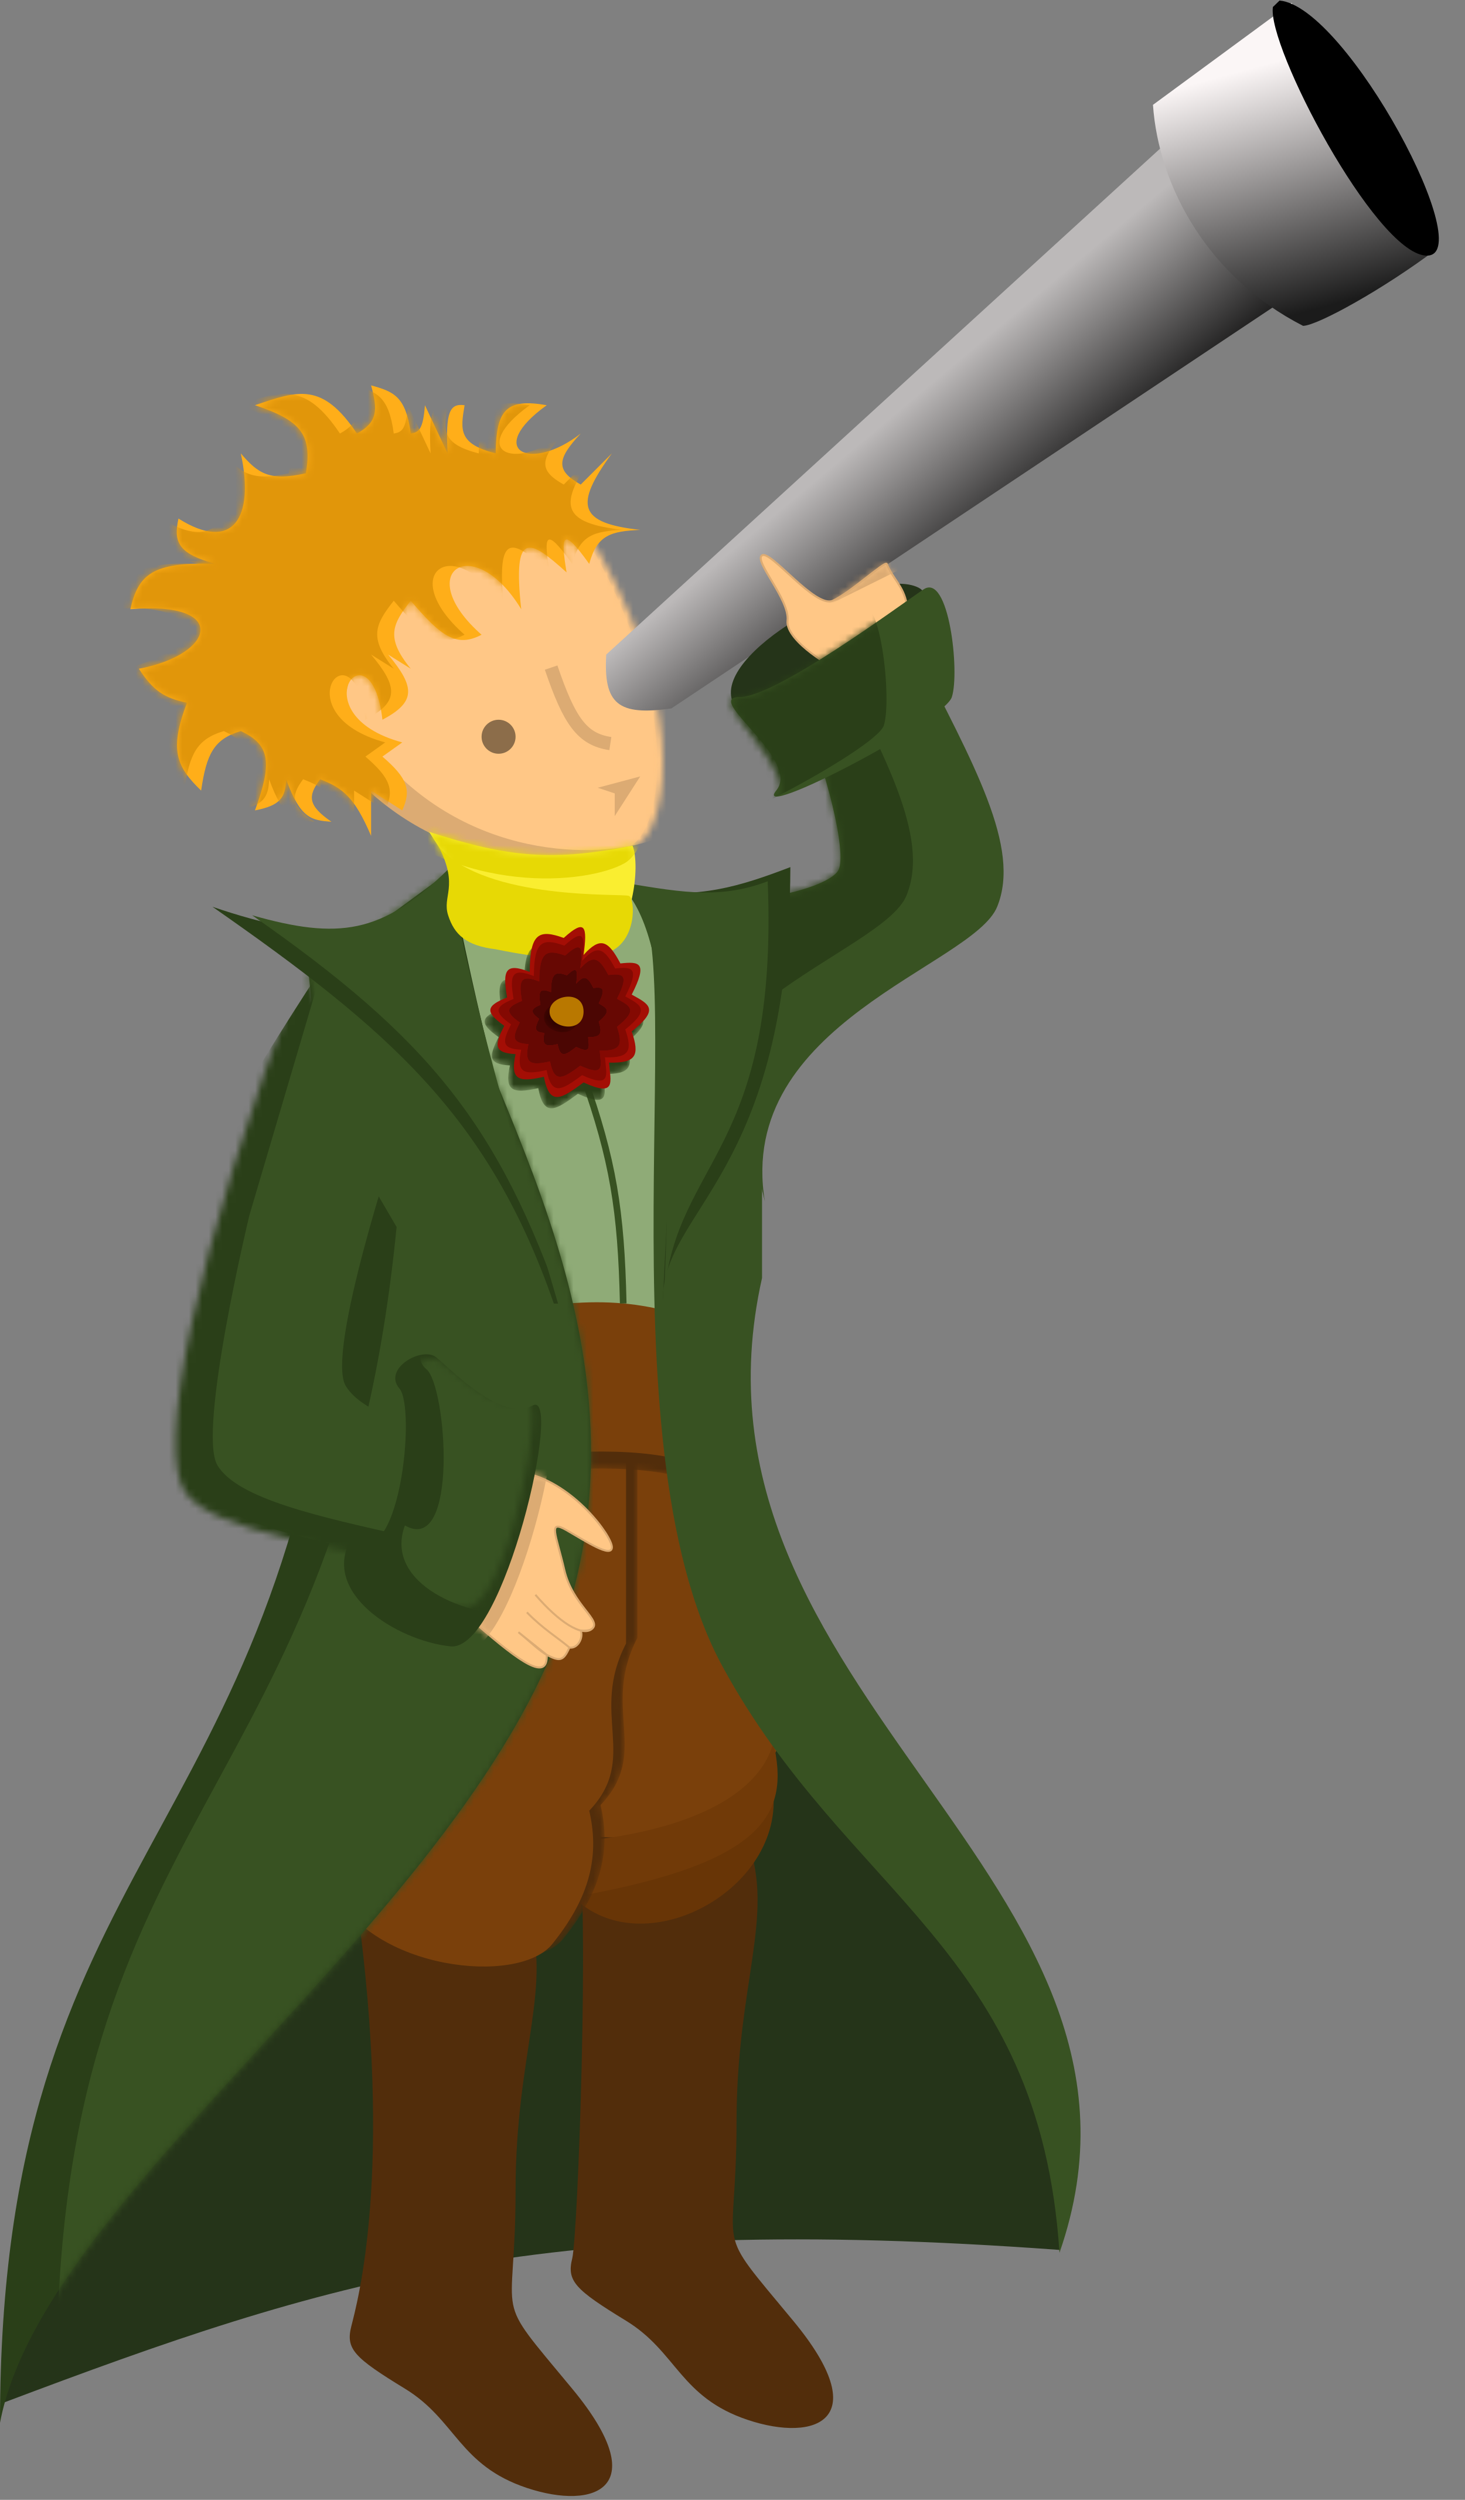 <svg width="221" height="377" viewBox="0 0 221 377" fill="none" xmlns="http://www.w3.org/2000/svg">
<rect x="0" y="0" width="221" height="377" fill="#808080" stroke="none"/>
<path d="M55.506 119.155C70.19 132.768 89.531 130.744 95.06 127.624C100.589 124.504 102.571 103.929 87.404 79.486L51.678 85.726L45.298 114.252L55.506 119.155Z" fill="#DCAB73"/>
<mask id="mask0" mask-type="alpha" maskUnits="userSpaceOnUse" x="45" y="79" width="55" height="51">
<path d="M55.668 119.155C70.585 132.768 90.233 130.744 95.85 127.624C101.467 124.504 103.48 103.929 88.073 79.486L51.779 85.726L45.298 114.252L55.668 119.155Z" fill="#FFC786"/>
</mask>
<g mask="url(#mask0)">
<path d="M60.634 117.446C75.318 131.059 94.659 129.035 100.188 125.915C105.717 122.795 107.699 102.219 92.532 77.776L56.806 84.016L50.426 112.543L60.634 117.446Z" fill="#FFC786"/>
</g>
<path d="M46.153 71.366C47.098 65.57 45.435 63.413 38.461 61.11C44.947 58.919 48.602 57.55 53.845 65.383C57.009 63.639 56.973 61.811 55.982 58.119C59.395 59.066 61.215 59.759 61.965 65.383C63.202 65.174 63.822 64.791 64.101 61.11L67.52 68.375C67.182 62.081 67.866 60.81 70.084 61.11C69.459 64.85 69.123 66.942 74.785 68.375C74.832 61.745 76.43 60.045 82.477 61.11C73.076 67.858 79.913 71.366 87.605 65.383C84.007 69.216 83.782 70.955 87.605 73.076L92.306 68.375C86.611 76.194 87.213 78.879 96.579 79.913C92.209 80.12 90.061 80.633 88.887 85.041C84.734 79.223 84.566 80.805 85.469 86.323C79.886 81.285 77.299 79.802 78.631 91.879C71.366 79.913 61.965 86.323 72.648 95.725C68.839 97.712 66.539 95.965 61.965 90.597C59.207 94.1 58.107 96.147 61.965 100.853L58.546 98.716C62.691 103.67 62.721 105.876 57.691 108.545C55.982 93.588 44.871 107.69 60.683 111.964L57.691 114.101C61.492 117.38 62.079 119.126 60.683 122.22L55.982 119.229V126.066C53.497 120.232 51.716 118.836 48.29 117.519C46.413 120.058 46.413 121.467 49.999 123.929C46.998 123.71 45.33 123.489 43.162 117.519C43.057 120.286 42.312 121.47 38.461 122.22C41.016 115.199 40.88 112.347 36.324 110.254C32.241 111.47 31.151 113.723 30.341 119.229C26.651 115.655 25.47 113.152 28.205 105.981C24.797 105.269 23.171 104.227 20.94 100.853C32.478 98.716 34.615 90.597 19.658 91.879C20.864 86.632 23.016 84.69 32.478 85.041C27.082 83.529 26.098 81.948 26.923 78.204C35.042 83.332 38.461 78.204 36.324 68.375C38.884 71.356 40.589 72.645 46.153 71.366Z" fill="#FFAE19"/>
<mask id="mask1" mask-type="alpha" maskUnits="userSpaceOnUse" x="19" y="58" width="78" height="69">
<path d="M46.153 71.366C47.098 65.57 45.435 63.413 38.461 61.11C44.947 58.919 48.602 57.55 53.845 65.383C57.009 63.639 56.973 61.811 55.982 58.119C59.395 59.066 61.215 59.759 61.965 65.383C63.202 65.174 63.822 64.791 64.101 61.11L67.52 68.375C67.182 62.081 67.866 60.81 70.084 61.11C69.459 64.85 69.123 66.942 74.785 68.375C74.832 61.745 76.43 60.045 82.477 61.11C73.076 67.858 79.913 71.366 87.605 65.383C84.007 69.216 83.782 70.955 87.605 73.076L92.306 68.375C86.611 76.194 87.213 78.879 96.579 79.913C92.209 80.12 90.061 80.633 88.887 85.041C84.734 79.223 84.566 80.805 85.469 86.323C79.886 81.285 77.299 79.802 78.631 91.879C71.366 79.913 61.965 86.323 72.648 95.725C68.839 97.712 66.539 95.965 61.965 90.597C59.207 94.1 58.107 96.147 61.965 100.853L58.546 98.716C62.691 103.67 62.721 105.876 57.691 108.545C55.982 93.588 44.871 107.69 60.683 111.964L57.691 114.101C61.492 117.38 62.079 119.126 60.683 122.22L55.982 119.229V126.066C53.497 120.232 51.716 118.836 48.29 117.519C46.413 120.058 46.413 121.467 49.999 123.929C46.998 123.71 45.33 123.489 43.162 117.519C43.057 120.286 42.312 121.47 38.461 122.22C41.016 115.199 40.88 112.347 36.324 110.254C32.241 111.47 31.151 113.723 30.341 119.229C26.651 115.655 25.47 113.152 28.205 105.981C24.797 105.269 23.171 104.227 20.94 100.853C32.478 98.716 34.615 90.597 19.658 91.879C20.864 86.632 23.016 84.69 32.478 85.041C27.082 83.529 26.098 81.948 26.923 78.204C35.042 83.332 38.461 78.204 36.324 68.375C38.884 71.356 40.589 72.645 46.153 71.366Z" fill="#FFAE19"/>
</mask>
<g mask="url(#mask1)">
<path d="M43.589 71.366C44.534 65.57 42.871 63.413 35.897 61.11C42.383 58.919 46.038 57.55 51.281 65.383C54.445 63.639 54.409 61.811 53.418 58.119C56.831 59.066 58.651 59.759 59.401 65.383C60.638 65.174 61.258 64.791 61.537 61.11L64.956 68.375C64.618 62.081 65.302 60.81 67.52 61.11C66.894 64.85 66.559 66.942 72.221 68.375C72.268 61.745 73.865 60.045 79.913 61.11C70.512 67.858 77.349 71.366 85.041 65.383C81.443 69.216 81.218 70.955 85.041 73.076L89.742 68.375C84.047 76.194 84.649 78.879 94.015 79.913C89.645 80.12 87.497 80.633 86.323 85.041C82.17 79.223 82.002 80.805 82.904 86.323C77.323 81.285 74.735 79.802 76.067 91.879C68.802 79.913 59.401 86.323 70.084 95.725C66.275 97.712 63.975 95.965 59.401 90.597C56.643 94.1 55.543 96.147 59.401 100.853L55.982 98.716C60.127 103.67 60.157 105.876 55.127 108.545C53.418 93.588 42.307 107.69 58.119 111.964L55.127 114.101C58.928 117.38 59.515 119.126 58.119 122.22L53.418 119.229V126.066C50.933 120.232 49.152 118.836 45.726 117.519C43.849 120.058 43.849 121.467 47.435 123.929C44.434 123.71 42.766 123.489 40.597 117.519C40.493 120.286 39.747 121.47 35.897 122.22C38.452 115.199 38.316 112.347 33.76 110.254C29.677 111.47 28.587 113.723 27.777 119.229C24.087 115.655 22.906 113.152 25.64 105.981C22.233 105.269 20.607 104.227 18.376 100.853C29.914 98.716 32.051 90.597 17.094 91.879C18.3 86.632 20.452 84.69 29.914 85.041C24.518 83.529 23.534 81.948 24.358 78.204C32.478 83.332 35.897 78.204 33.76 68.375C36.32 71.356 38.025 72.645 43.589 71.366Z" fill="#E1960A"/>
</g>
<path d="M83.139 100.679C85.901 108.784 87.811 111.502 92.072 112.138" stroke="#DCAB73" stroke-width="2"/>
<circle cx="75.212" cy="111.109" r="2.564" fill="black" fill-opacity="0.45"/>
<path d="M96.579 117.092L90.169 118.801L92.733 119.656V123.075L96.579 117.092Z" fill="#DCAB73"/>
<path d="M91.451 98.716L185.039 13.247C191.698 23.69 194.317 33.18 203.843 38.46L101.28 106.835C93.234 107.991 91.022 106.175 91.451 98.716Z" fill="url(#paint0_linear)"/>
<path d="M173.929 15.812C174.783 28.205 182.307 41.856 196.578 49.145C198.819 49.079 208.784 43.539 216.663 37.606C201.706 22.649 199.996 17.521 194.868 0.427L173.929 15.812Z" fill="url(#paint1_linear)"/>
<path d="M192.023 1.052C191.125 6.971 207.342 37.858 215.011 38.541C223.55 39.302 203.193 0.987 193.027 0.082L192.023 1.052Z" fill="black"/>
<path d="M0.427 362.388C49.722 343.792 81.743 333.583 159.826 339.311C160.291 303.481 139.751 273.96 105.126 222.219H67.093C36.981 273.559 18.1 300.677 0.427 362.388Z" fill="#253419"/>
<path d="M74.358 216.664L111.109 218.374L120.083 257.689C111.671 278.022 102.47 279.73 88.887 285.039L74.358 216.664Z" fill="#7A400B"/>
<path d="M53.845 287.176C59.401 327.773 53.845 347.431 52.99 350.85C52.136 354.269 53.418 355.551 61.11 360.251C68.802 364.952 69.229 371.79 79.486 375.208C89.742 378.627 98.716 375.208 86.323 360.251C73.93 345.294 77.776 351.277 77.776 330.337C77.776 309.398 83.586 299.28 79.486 288.03C79.486 288.03 48.29 246.578 53.845 287.176Z" fill="#522D0B"/>
<path d="M87.178 276.92C88.984 287.389 87.178 337.175 86.323 340.594C85.469 344.012 86.751 345.294 94.443 349.995C102.135 354.696 102.562 361.533 112.818 364.952C123.075 368.371 132.049 364.952 119.656 349.995C107.263 335.038 111.109 341.021 111.109 320.081C111.109 299.141 116.919 289.024 112.818 277.774L87.178 276.92Z" fill="#522D0B"/>
<path d="M116.665 270.509C112.441 277.902 100.642 283.322 85.896 285.466C96.005 296.81 117.859 285.615 116.665 270.509Z" fill="#683506"/>
<path d="M116.665 262.817C114.338 271.331 102.617 276.332 86.751 277.774L87.605 285.894C115.78 280.773 119.082 273.283 116.665 262.817Z" fill="#713A08"/>
<path d="M67.093 136.751L52.99 156.836L75.212 199.998H112.391L107.263 136.751L84.614 133.76L67.093 136.751Z" fill="#8FAB77"/>
<mask id="mask2" mask-type="alpha" maskUnits="userSpaceOnUse" x="52" y="213" width="45" height="83">
<path d="M52.136 284.184C57.691 296.15 79.913 298.714 85.041 292.304C90.169 285.894 92.35 279.752 90.597 272.219C98.184 264.248 90.597 257.689 96.152 247.006V215.382L70.939 213.245L52.136 284.184Z" fill="#7A400B"/>
</mask>
<g mask="url(#mask2)">
<path d="M52.136 284.184C57.691 296.15 79.913 298.714 85.041 292.304C90.169 285.894 92.35 279.752 90.597 272.219C98.184 264.248 90.597 257.689 96.152 247.006V215.382L70.939 213.245L52.136 284.184Z" fill="#522D0B"/>
</g>
<path d="M50.426 285.039C55.982 297.005 78.204 299.569 83.332 293.159C88.46 286.749 90.641 280.607 88.887 273.074C96.475 265.103 88.887 258.544 94.443 247.86V216.237L69.23 214.1L50.426 285.039Z" fill="#7A400B"/>
<mask id="mask3" mask-type="alpha" maskUnits="userSpaceOnUse" x="74" y="198" width="35" height="27">
<path d="M74.358 200.853C89.717 197.764 97.191 198.439 108.972 202.99L107.69 224.356C99.738 221.117 92.101 220.922 75.212 222.22L74.358 200.853Z" fill="#7A400B"/>
</mask>
<g mask="url(#mask3)">
<path d="M74.358 200.853C89.717 197.764 97.191 198.439 108.972 202.99L107.69 224.356C99.738 221.117 92.101 220.922 75.212 222.22L74.358 200.853Z" fill="#522D0B"/>
</g>
<path d="M74.358 198.289C89.717 195.2 97.191 195.875 108.972 200.426L107.69 221.792C99.738 218.553 92.101 218.358 75.212 219.656L74.358 198.289Z" fill="#7A400B"/>
<path d="M95.297 134.614C104.699 139.742 90.147 216.664 108.972 251.279C127.798 285.894 156.835 294.013 159.826 339.739C179.484 283.33 100.853 255.552 114.955 192.733V134.614H95.297Z" fill="#385222"/>
<path d="M67.52 131.623C61.538 150.853 97.862 189.314 87.178 237.177C76.494 285.039 6.9 328.833 0 365.38C0 279.056 42.742 278.813 51.281 191.878L46.58 147.007L67.52 131.623Z" fill="#2A3F18"/>
<mask id="mask4" mask-type="alpha" maskUnits="userSpaceOnUse" x="0" y="131" width="90" height="235">
<path d="M67.52 131.623C61.538 150.853 97.862 189.314 87.178 237.177C76.494 285.039 6.9 328.833 0 365.38C0 279.056 42.742 278.813 51.281 191.878L46.58 147.007L67.52 131.623Z" fill="#385222"/>
</mask>
<g mask="url(#mask4)">
<path d="M76.067 124.786C70.084 144.016 106.408 182.477 95.725 230.339C85.041 278.202 15.446 321.995 8.547 358.542C8.547 272.219 51.289 271.976 59.828 185.041L37.606 147.007L76.067 124.786Z" fill="#385222"/>
</g>
<path d="M92.306 233.331C92.306 231.621 86.539 223.801 79.486 222.22L66.665 242.305L71.794 244.869C78.731 250.941 82.651 253.557 82.477 249.57C81.484 249.068 79.695 247.345 78.204 246.151L82.477 249.57C84.415 250.55 84.968 250.564 85.896 248.466C87.135 248.682 88.033 247.006 87.605 245.903C88.118 245.955 88.98 245.923 89.315 245.637C90.823 244.35 86.357 242.092 85.122 236.749C83.887 231.407 82.571 229.102 85.469 230.767C88.366 232.431 92.306 235.04 92.306 233.331Z" fill="#FFC786"/>
<path d="M89.315 245.637C87.806 246.925 84.267 244.577 80.768 240.509M89.315 245.637C90.823 244.35 86.357 242.092 85.122 236.749C83.887 231.407 82.571 229.102 85.469 230.767C88.366 232.431 92.306 235.04 92.306 233.331C92.306 231.621 86.539 223.801 79.486 222.22L66.665 242.305L71.794 244.869C78.731 250.941 82.651 253.557 82.477 249.57M89.315 245.637C88.98 245.923 88.118 245.955 87.605 245.903C88.033 247.006 87.135 248.682 85.896 248.466M79.486 243.16C81.89 245.637 84.186 247.006 85.896 248.466M85.896 248.466C84.968 250.564 84.415 250.55 82.477 249.57M82.477 249.57C81.484 249.068 79.695 247.345 78.204 246.151L82.477 249.57Z" stroke="#DCAB73" stroke-width="0.3"/>
<mask id="mask5" mask-type="alpha" maskUnits="userSpaceOnUse" x="66" y="222" width="27" height="30">
<path d="M92.306 233.098C92.306 231.424 86.539 223.768 79.486 222.22L66.665 241.884L71.794 244.813C78.731 250.758 82.064 253.319 81.89 249.415C80.897 248.924 79.695 248.074 78.204 246.905L81.89 249.415C83.828 250.375 84.968 249.97 85.896 247.917C87.135 248.128 87.986 246.708 88.46 245.147C88.972 245.197 89.407 245.093 89.742 244.813C91.251 243.552 86.357 241.676 85.122 236.445C83.887 231.214 82.571 228.958 85.469 230.588C88.366 232.218 92.306 234.772 92.306 233.098Z" fill="#FFC786"/>
<path d="M89.742 244.813C88.233 246.074 84.694 243.775 81.195 239.792M89.742 244.813C91.251 243.552 86.357 241.676 85.122 236.445C83.887 231.214 82.571 228.958 85.469 230.588C88.366 232.218 92.306 234.772 92.306 233.098C92.306 231.424 86.539 223.768 79.486 222.22L66.665 241.884L71.794 244.813C78.731 250.758 82.064 253.319 81.89 249.415M89.742 244.813C89.407 245.093 88.972 245.197 88.46 245.147C87.986 246.708 87.135 248.128 85.896 247.917M78.631 243.976C81.792 246.017 84.205 247.629 85.896 247.917M85.896 247.917C84.968 249.97 83.828 250.375 81.89 249.415M81.89 249.415C80.897 248.924 79.695 248.074 78.204 246.905L81.89 249.415Z" stroke="#DCAB73" stroke-width="0.3"/>
</mask>
<g mask="url(#mask5)">
<path d="M61.965 210.254C64.529 213.246 61.965 238.886 54.7 232.903C49.999 241.023 61.538 248.288 69.657 249.142C77.776 249.997 86.751 210.254 82.05 212.818C77.349 215.382 69.657 207.263 67.52 205.553C65.383 203.844 59.401 207.263 61.965 210.254Z" fill="#DCAB73"/>
</g>
<path d="M48.717 146.153C32.259 189.405 26.495 219.228 31.196 225.211C35.897 231.194 52.518 232.84 74.785 238.459L80.34 219.656C67.695 216.798 55.127 214.1 52.136 208.972C49.144 203.844 59.828 171.793 59.828 171.793L48.717 146.153Z" fill="#385222"/>
<mask id="mask6" mask-type="alpha" maskUnits="userSpaceOnUse" x="26" y="146" width="52" height="93">
<path d="M45.597 146.153C29.14 189.405 23.375 219.228 28.076 225.211C32.777 231.194 49.398 232.84 71.665 238.459L77.221 219.656C64.575 216.798 52.008 214.1 49.016 208.972C46.025 203.844 56.709 171.793 56.709 171.793L45.597 146.153Z" fill="#385222"/>
</mask>
<g mask="url(#mask6)">
<path d="M48.717 145.725C23.785 183.707 1.287 227.556 11.837 237.177C22.387 246.797 33.159 244.805 55.426 250.424L60.982 231.621C48.336 228.764 35.769 226.066 32.777 220.938C29.786 215.81 37.606 183.332 37.606 183.332L48.717 145.725Z" fill="#2A3F18"/>
</g>
<path d="M60.255 209.399C62.82 212.391 60.255 238.031 52.991 232.049C48.29 240.168 59.828 247.433 67.948 248.288C76.067 249.142 85.041 209.399 80.341 211.964C75.64 214.528 67.948 206.408 65.811 204.699C63.674 202.989 57.691 206.408 60.255 209.399Z" fill="#2A3F18"/>
<mask id="mask7" mask-type="alpha" maskUnits="userSpaceOnUse" x="54" y="204" width="28" height="40">
<path d="M62.055 209.493C64.322 211.969 63.049 234.024 56.712 229.146C53.029 236.263 63.014 242.093 69.894 242.548C76.773 243.003 82.965 208.646 79.088 211.004C75.212 213.361 68.441 206.668 66.579 205.276C64.717 203.884 59.788 207.018 62.055 209.493Z" fill="#385222"/>
</mask>
<g mask="url(#mask7)">
<path d="M64.328 206.493C67.369 208.997 69.264 234.696 61.077 230.055C57.846 238.864 70.465 244.03 78.61 243.472C86.755 242.914 88.742 202.219 84.554 205.555C80.366 208.891 71.389 202.22 68.989 200.904C66.59 199.589 61.286 203.988 64.328 206.493Z" fill="#385222"/>
</g>
<path d="M83.546 196.593H84.187C76.152 169.474 72.231 153.887 67.734 131.182C61.114 143.007 47.552 142.057 32.051 136.751C58.791 155.395 73.761 168.392 83.546 196.593Z" fill="#2A3F18"/>
<path d="M85.041 197.861L84.669 196.607C76.635 169.488 72.017 153.901 67.52 131.196C57.607 140.909 50.989 141.706 38.033 138.033C64.773 156.677 75.256 169.66 85.041 197.861Z" fill="#385222"/>
<path d="M115.383 181.195C110.934 154.331 146.795 145.671 150.425 136.751C154.055 127.831 146.962 115.384 138.032 97.863L120.511 106.41C124.73 115.987 127.776 128.631 126.494 131.196C125.211 133.76 113.85 136.824 104.272 135.469L115.383 181.195Z" fill="#385222"/>
<mask id="mask8" mask-type="alpha" maskUnits="userSpaceOnUse" x="104" y="97" width="48" height="85">
<path d="M115.383 181.195C110.934 154.331 146.795 145.671 150.425 136.751C154.055 127.831 146.962 115.384 138.032 97.863L120.511 106.41C124.73 115.987 127.776 128.631 126.494 131.196C125.211 133.76 113.85 136.824 104.272 135.469L115.383 181.195Z" fill="#385222"/>
</mask>
<g mask="url(#mask8)">
<path d="M101.708 179.485C97.259 152.621 133.12 143.961 136.75 135.042C140.38 126.122 133.287 113.675 124.357 96.153L106.836 104.7C111.055 114.278 114.101 126.922 112.819 129.486C111.536 132.05 100.175 135.115 90.597 133.76L101.708 179.485Z" fill="#2A3F18"/>
</g>
<path d="M110.345 105.284C112.054 112.976 145.387 92.037 138.549 88.618C131.712 85.198 108.635 97.592 110.345 105.284Z" fill="#253419"/>
<path d="M125.639 100.427C126.344 101.168 118.451 96.768 118.801 93.589C119.152 90.41 113.673 84.61 114.955 83.755C116.237 82.9 122.988 91.799 125.639 90.592C128.29 89.385 133.444 84.61 133.758 85.037C134.613 87.173 136.322 88.461 136.75 91.025C137.177 93.59 136.75 97.863 136.75 97.863L126.494 102.563L125.639 100.427Z" fill="#FFC786" stroke="#DCAB73" stroke-width="0.3"/>
<mask id="mask9" mask-type="alpha" maskUnits="userSpaceOnUse" x="125" y="85" width="11" height="12">
<path d="M134.942 93.376C134.942 93.376 135.689 90.208 135.468 88.46C135.246 86.712 134.201 86.498 133.758 85.041C133.595 84.75 130.612 87.013 129.186 88.033L125.639 90.597L129.186 95.123L129.629 96.579L134.942 93.376Z" fill="#C4C4C4"/>
</mask>
<g mask="url(#mask9)">
<path d="M73.331 103.219L177.036 30.357C182.311 41.562 183.701 51.309 192.477 57.759L82.047 112.524C73.919 112.646 71.956 110.564 73.331 103.219Z" fill="#DCAB73"/>
</g>
<path d="M111.536 105.127C105.981 105.127 120.938 114.528 117.092 119.229C113.246 123.93 142.361 108.849 143.587 105.127C144.813 101.405 143.16 86.323 139.314 88.888C135.468 91.453 117.092 105.127 111.536 105.127Z" fill="#385222"/>
<mask id="mask10" mask-type="alpha" maskUnits="userSpaceOnUse" x="110" y="88" width="34" height="34">
<path d="M111.536 105.128C105.981 105.128 120.938 116.24 117.092 120.941C113.246 125.642 142.361 110.561 143.587 106.839C144.813 103.117 143.16 86.324 139.314 88.889C135.468 91.453 117.092 105.128 111.536 105.128Z" fill="#385222"/>
</mask>
<g mask="url(#mask10)">
<path d="M101.28 107.266C95.724 107.266 110.682 118.805 106.835 123.505C102.989 128.206 132.105 113.125 133.331 109.403C134.557 105.681 132.903 88.462 129.057 91.027C125.211 93.592 106.836 107.266 101.28 107.266Z" fill="#2A3F18"/>
</g>
<path d="M96.152 134.187C104.701 139.94 101.3 165.77 99.998 196.152C99.871 182.33 119.084 177.419 119.229 130.768C111.565 133.703 105.241 135.648 96.152 134.187Z" fill="#2A3F18"/>
<path d="M92.733 132.905C101.282 138.658 101.493 164.874 100.191 195.256C102.098 174.814 117.453 173.729 115.81 132.905C108.147 135.839 101.822 134.366 92.733 132.905Z" fill="#385222"/>
<path d="M64.729 125.451C76.788 129.36 83.511 129.91 95.427 127.528C96.645 130.673 95.431 140.435 90.949 143.073C80.976 145.441 77.189 143.887 68.802 139.314C71.972 135.294 68.745 131.822 64.729 125.451Z" fill="#FAEE30"/>
<mask id="mask11" mask-type="alpha" maskUnits="userSpaceOnUse" x="63" y="125" width="34" height="21">
<path d="M64.729 125.451C76.788 129.36 83.511 129.91 95.427 127.528C96.645 130.673 95.431 140.435 90.949 143.073C80.975 145.441 76.029 143.928 67.643 139.354C70.812 135.335 68.745 131.822 64.729 125.451Z" fill="#FAEE30"/>
</mask>
<g mask="url(#mask11)">
<path d="M54.651 121.719C69.335 135.332 88.676 133.308 94.205 130.188C99.734 127.068 101.716 106.493 86.55 82.05L50.823 88.29L44.444 116.816L54.651 121.719Z" fill="#E7D905"/>
</g>
<path d="M66.238 127.776C73.503 135.895 93.903 134.708 94.87 135.11C95.838 135.512 96.12 141.887 91.879 143.587C87.178 144.869 82.841 144.803 74.785 143.16C70.321 142.618 68.538 140.953 67.602 138.032C66.665 135.11 69.23 133.758 66.238 127.776Z" fill="#E7D905"/>
<path d="M88.033 162.39C92.476 174.971 93.7 182.502 94.016 196.578" stroke="#385222"/>
<mask id="mask12" mask-type="alpha" maskUnits="userSpaceOnUse" x="73" y="141" width="25" height="27">
<path d="M79.058 148.287C79.076 142.391 80.486 141.833 84.186 143.159C87.434 140.219 87.78 141.369 87.178 145.724C89.717 142.911 90.899 143.531 92.733 147.006C95.626 146.694 96.913 146.844 94.443 151.707C97.014 153.138 98.745 153.857 94.443 157.262C95.701 160.946 95.065 162.054 91.024 161.963C91.23 164.817 92.199 167.26 87.178 164.954C83.848 167.416 82.044 168.617 81.195 164.1C77.306 164.991 76.071 164.538 76.922 160.681C73.48 160.503 73.803 159.194 75.212 156.408C72.26 154.316 72.445 153.406 75.64 152.134C74.94 148.099 75.335 146.817 79.058 148.287Z" fill="#A40E05"/>
</mask>
<g mask="url(#mask12)">
<path d="M79.058 148.287C79.076 142.391 80.486 141.833 84.186 143.159C87.434 140.219 87.78 141.369 87.178 145.724C89.717 142.911 90.899 143.531 92.733 147.006C95.626 146.694 96.913 146.844 94.443 151.707C97.014 153.138 98.745 153.857 94.443 157.262C95.701 160.946 95.065 162.054 91.024 161.963C91.23 164.817 92.199 167.26 87.178 164.954C83.848 167.416 82.044 168.617 81.195 164.1C77.306 164.991 76.071 164.538 76.922 160.681C73.48 160.503 73.803 159.194 75.212 156.408C72.26 154.316 72.445 153.406 75.64 152.134C74.94 148.099 75.335 146.817 79.058 148.287Z" fill="#2A3F18"/>
</g>
<path d="M79.913 146.578C79.93 140.681 81.341 140.123 85.041 141.45C88.289 138.51 88.634 139.659 88.032 144.014C90.572 141.202 91.754 141.822 93.588 145.297C96.481 144.985 97.767 145.134 95.297 149.997C97.869 151.429 99.6 152.147 95.297 155.553C96.555 159.237 95.92 160.345 91.879 160.254C92.085 163.108 93.054 165.55 88.032 163.245C84.703 165.707 82.899 166.907 82.05 162.39C78.161 163.281 76.926 162.828 77.776 158.972C74.335 158.794 74.658 157.484 76.067 154.698C73.115 152.607 73.299 151.697 76.494 150.425C75.794 146.389 76.19 145.108 79.913 146.578Z" fill="#A40E05"/>
<path d="M80.539 147.206C80.554 141.921 81.818 141.421 85.135 142.61C88.045 139.975 88.355 141.005 87.816 144.908C90.091 142.388 91.151 142.944 92.794 146.057C95.387 145.778 96.54 145.912 94.326 150.27C96.631 151.553 98.183 152.197 94.326 155.249C95.454 158.551 94.885 159.544 91.263 159.462C91.447 162.02 92.316 164.209 87.816 162.143C84.832 164.349 83.215 165.425 82.454 161.377C78.968 162.176 77.862 161.77 78.624 158.313C75.539 158.154 75.829 156.98 77.092 154.483C74.446 152.609 74.611 151.794 77.475 150.653C76.848 147.037 77.202 145.888 80.539 147.206Z" fill="#A40E05"/>
<path d="M80.539 147.206C80.554 141.921 81.818 141.421 85.135 142.61C88.045 139.975 88.355 141.005 87.816 144.908C90.091 142.388 91.151 142.944 92.794 146.057C95.387 145.778 96.54 145.912 94.326 150.27C96.631 151.553 98.183 152.197 94.326 155.249C95.454 158.551 94.885 159.544 91.263 159.462C91.447 162.02 92.316 164.209 87.816 162.143C84.832 164.349 83.215 165.425 82.454 161.377C78.968 162.176 77.862 161.77 78.624 158.313C75.539 158.154 75.829 156.98 77.092 154.483C74.446 152.609 74.611 151.794 77.475 150.653C76.848 147.037 77.202 145.888 80.539 147.206Z" fill="#840902"/>
<path d="M81.347 148.017C81.36 143.522 82.435 143.097 85.255 144.108C87.731 141.867 87.994 142.743 87.535 146.063C89.471 143.919 90.372 144.392 91.77 147.04C93.975 146.802 94.955 146.916 93.073 150.623C95.033 151.714 96.352 152.262 93.073 154.857C94.031 157.665 93.547 158.51 90.467 158.44C90.624 160.615 91.362 162.477 87.535 160.72C84.998 162.596 83.623 163.511 82.975 160.069C80.011 160.748 79.07 160.403 79.718 157.463C77.095 157.327 77.341 156.329 78.415 154.206C76.165 152.612 76.306 151.918 78.741 150.949C78.208 147.873 78.509 146.896 81.347 148.017Z" fill="#A40E05"/>
<path d="M81.347 148.017C81.36 143.522 82.435 143.097 85.255 144.108C87.731 141.867 87.994 142.743 87.535 146.063C89.471 143.919 90.372 144.392 91.77 147.04C93.975 146.802 94.955 146.916 93.073 150.623C95.033 151.714 96.352 152.262 93.073 154.857C94.031 157.665 93.547 158.51 90.467 158.44C90.624 160.615 91.362 162.477 87.535 160.72C84.998 162.596 83.623 163.511 82.975 160.069C80.011 160.748 79.07 160.403 79.718 157.463C77.095 157.327 77.341 156.329 78.415 154.206C76.165 152.612 76.306 151.918 78.741 150.949C78.208 147.873 78.509 146.896 81.347 148.017Z" fill="#670803"/>
<path d="M83.121 149.632C83.129 146.711 83.789 146.435 85.521 147.092C87.04 145.636 87.202 146.205 86.92 148.362C88.108 146.969 88.662 147.276 89.52 148.997C90.873 148.843 91.475 148.917 90.319 151.325C91.523 152.034 92.332 152.39 90.319 154.077C90.908 155.901 90.611 156.45 88.72 156.405C88.816 157.818 89.27 159.028 86.92 157.886C85.362 159.106 84.518 159.7 84.121 157.463C82.301 157.905 81.724 157.68 82.121 155.77C80.511 155.682 80.662 155.033 81.322 153.654C79.941 152.618 80.027 152.167 81.522 151.537C81.194 149.538 81.379 148.904 83.121 149.632Z" fill="#A40E05"/>
<path d="M83.121 149.632C83.129 146.711 83.789 146.435 85.521 147.092C87.04 145.636 87.202 146.205 86.92 148.362C88.108 146.969 88.662 147.276 89.52 148.997C90.873 148.843 91.475 148.917 90.319 151.325C91.523 152.034 92.332 152.39 90.319 154.077C90.908 155.901 90.611 156.45 88.72 156.405C88.816 157.818 89.27 159.028 86.92 157.886C85.362 159.106 84.518 159.7 84.121 157.463C82.301 157.905 81.724 157.68 82.121 155.77C80.511 155.682 80.662 155.033 81.322 153.654C79.941 152.618 80.027 152.167 81.522 151.537C81.194 149.538 81.379 148.904 83.121 149.632Z" fill="#4B0603"/>
<mask id="mask13" mask-type="alpha" maskUnits="userSpaceOnUse" x="82" y="151" width="6" height="5">
<path d="M87.178 153.417C87.178 149.998 82.05 150.853 82.05 153.417C82.05 155.98 87.178 156.835 87.178 153.417Z" fill="#FFAE19"/>
</mask>
<g mask="url(#mask13)">
<path d="M87.178 153.417C87.178 149.998 82.05 150.853 82.05 153.417C82.05 155.98 87.178 156.835 87.178 153.417Z" fill="#310300"/>
</g>
<path d="M88.033 152.562C88.033 149.144 82.904 149.998 82.904 152.562C82.904 155.126 88.033 155.98 88.033 152.562Z" fill="#B97800"/>
<defs>
<linearGradient id="paint0_linear" x1="166.664" y1="73.076" x2="142.305" y2="44.016" gradientUnits="userSpaceOnUse">
<stop stop-color="#060606"/>
<stop offset="0.752" stop-color="#BCB9B9"/>
</linearGradient>
<linearGradient id="paint1_linear" x1="203.415" y1="45.298" x2="193.586" y2="8.974" gradientUnits="userSpaceOnUse">
<stop stop-color="#1B1B1B"/>
<stop offset="1" stop-color="#FBF6F6"/>
</linearGradient>
</defs>
</svg>
